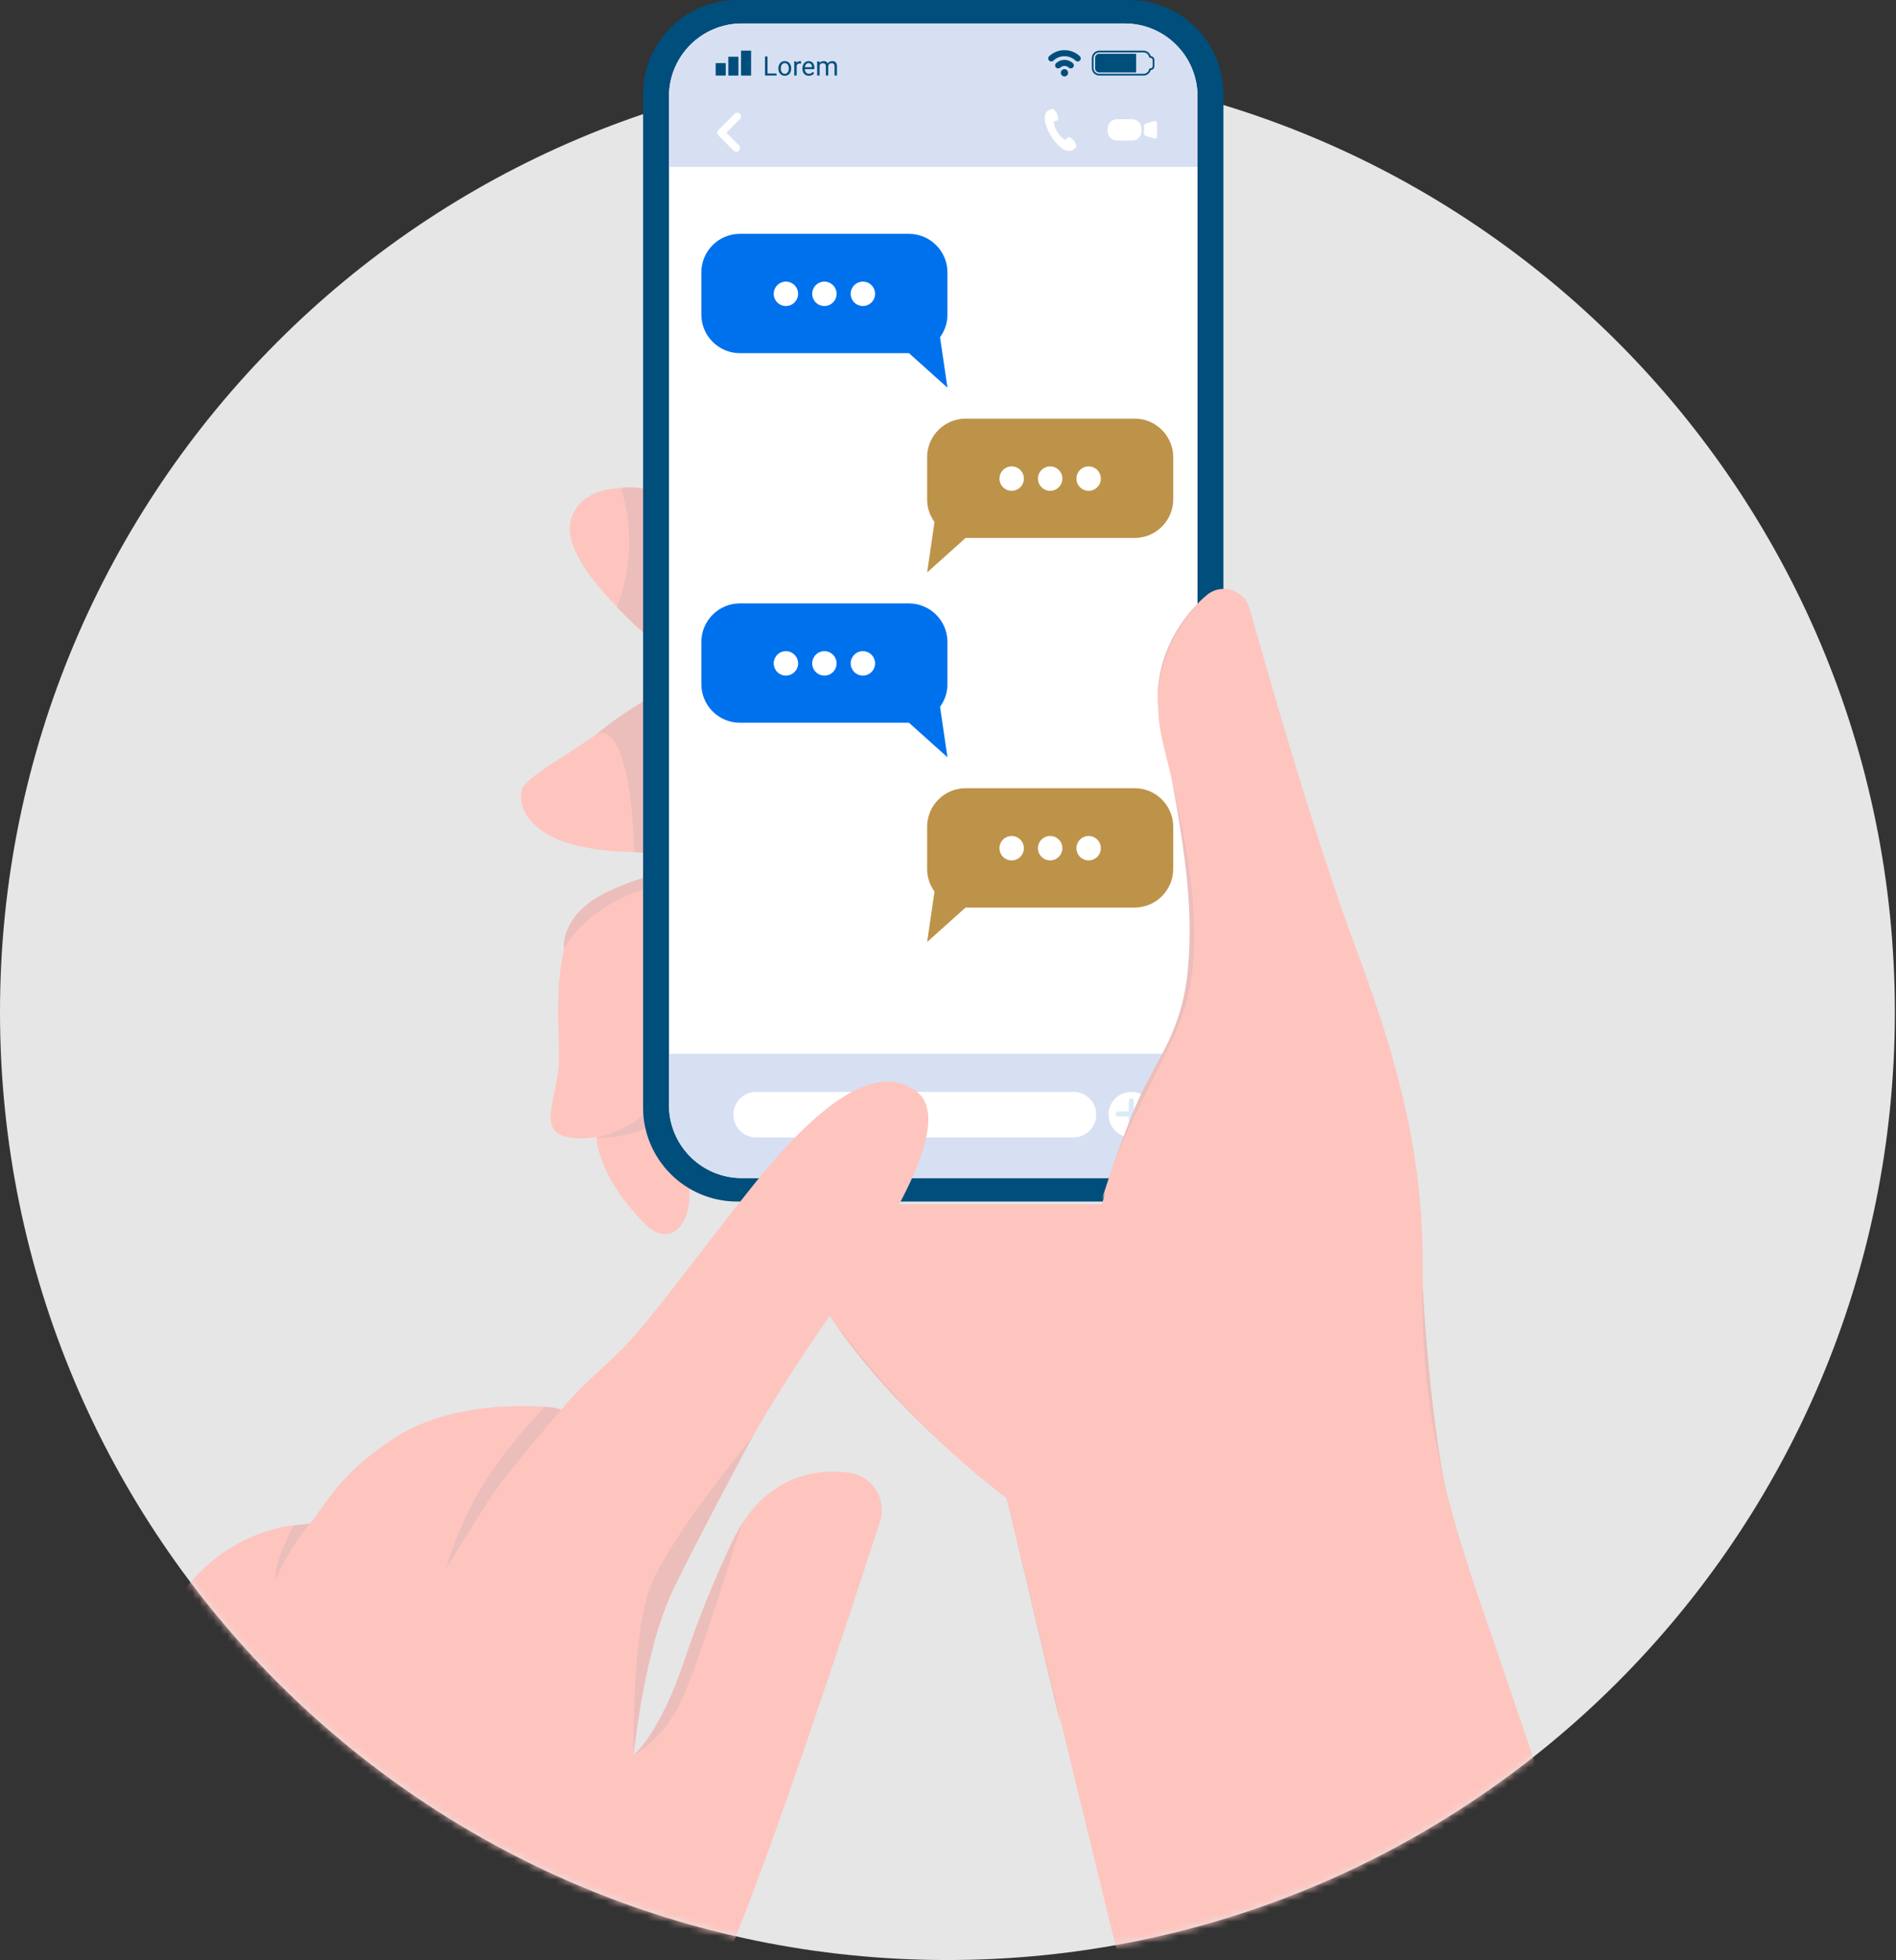 <svg width="271" height="280" viewBox="0 0 271 280" fill="none" xmlns="http://www.w3.org/2000/svg">
<rect x="0" y="0" width="271" height="280" fill="#333333" stroke="none"/>
<g clip-path="url(#clip0_150_26966)">
<path d="M135.418 280.001C210.208 280.001 270.837 219.372 270.837 144.582C270.837 69.793 210.208 9.164 135.418 9.164C60.629 9.164 0 69.793 0 144.582C0 219.372 60.629 280.001 135.418 280.001Z" fill="#E6E6E6"/>
<path d="M97.472 94.783C97.472 94.783 78.855 81.147 81.739 73.805C84.623 66.463 97.997 70.659 102.717 73.805L97.472 94.783Z" fill="#FEC5BF"/>
<path d="M88.732 69.725C88.732 69.725 90.945 69.184 94.991 70.546C94.991 70.546 98.959 71.358 102.717 73.805L97.473 94.783C97.473 94.783 91.44 90.39 88.176 86.692C88.176 86.692 91.705 78.757 88.733 69.726L88.732 69.725Z" fill="#ECBEBB"/>
<path d="M96.425 97.667C96.425 97.667 88.034 102.649 85.411 104.747C82.789 106.845 75.447 110.778 74.661 112.614C73.874 114.449 74.399 123.102 96.425 121.529L103.767 119.956L96.425 97.668V97.667Z" fill="#FEC5BF"/>
<path d="M85.412 104.747C85.412 104.747 90.045 102.33 90.656 121.719C90.656 121.719 97.998 122.665 103.767 119.955L96.425 97.667C96.425 97.667 90.307 100.726 85.412 104.747Z" fill="#ECBEBB"/>
<path d="M98.259 124.413C98.259 124.413 83.754 125.724 81.436 132.541C79.117 139.359 79.903 146.439 79.903 151.158C79.903 155.878 77.286 160.336 79.775 161.909C82.263 163.482 90.916 163.22 97.21 153.518C103.503 143.816 103.765 141.456 103.765 141.456L98.259 124.412V124.413Z" fill="#FEC5BF"/>
<path d="M103.766 161.124C103.766 161.124 98.522 166.106 98.522 170.826C98.522 175.546 95.333 178.168 92.076 174.759C88.82 171.351 84.624 166.106 85.148 159.551C85.673 152.995 100.233 148.668 100.233 148.668L103.766 161.125V161.124Z" fill="#FEC5BF"/>
<path d="M97.21 158.72C97.21 158.72 90.668 163.065 85.221 162.487C85.221 162.487 91.545 161.604 96.54 154.502L97.209 158.719L97.21 158.72Z" fill="#ECBEBB"/>
<path d="M98.615 125.519C98.615 125.519 85.754 126.626 80.6 135.571C80.6 135.571 79.908 130.802 86.68 127.477C93.451 124.151 98.259 124.413 98.259 124.413L98.615 125.519Z" fill="#ECBEBB"/>
<path d="M161.419 0H105.363C97.937 0 91.916 6.021 91.916 13.447V158.202C91.916 165.629 97.937 171.649 105.363 171.649H161.419C168.846 171.649 174.866 165.629 174.866 158.202V13.447C174.866 6.021 168.846 0 161.419 0Z" fill="#004E7C"/>
<path d="M160.751 3.355H106.034C100.283 3.355 95.621 8.017 95.621 13.768V157.883C95.621 163.633 100.283 168.295 106.034 168.295H160.751C166.502 168.295 171.163 163.633 171.163 157.883V13.768C171.163 8.017 166.502 3.355 160.751 3.355Z" fill="white"/>
<path d="M95.621 23.842V13.767C95.621 8.017 100.282 3.354 106.034 3.354H160.752C166.502 3.354 171.164 8.016 171.164 13.767V23.842H95.622H95.621Z" fill="#D7E0F2"/>
<path d="M160.75 168.293H106.032C100.281 168.293 95.619 163.632 95.619 157.881V150.526H171.161V157.881C171.161 163.631 166.5 168.293 160.749 168.293H160.75Z" fill="#D7E0F2"/>
<path d="M153.435 155.98H108.075C106.279 155.98 104.822 157.437 104.822 159.233C104.822 161.03 106.279 162.486 108.075 162.486H153.435C155.232 162.486 156.688 161.03 156.688 159.233C156.688 157.437 155.232 155.98 153.435 155.98Z" fill="white"/>
<path d="M161.698 162.486C163.494 162.486 164.951 161.03 164.951 159.233C164.951 157.437 163.494 155.98 161.698 155.98C159.902 155.98 158.445 157.437 158.445 159.233C158.445 161.03 159.902 162.486 161.698 162.486Z" fill="white"/>
<path d="M161.698 161.369C161.498 161.369 161.336 161.207 161.336 161.007V157.262C161.336 157.062 161.498 156.9 161.698 156.9C161.898 156.9 162.06 157.062 162.06 157.262V161.007C162.06 161.207 161.898 161.369 161.698 161.369Z" fill="#D7EBF9"/>
<path d="M163.57 159.496H159.825C159.625 159.496 159.463 159.334 159.463 159.134C159.463 158.934 159.625 158.772 159.825 158.772H163.57C163.77 158.772 163.932 158.934 163.932 159.134C163.932 159.334 163.77 159.496 163.57 159.496Z" fill="#D7EBF9"/>
<path d="M105.745 86.202H129.921C132.944 86.202 135.419 88.676 135.419 91.701V97.749C135.419 98.951 135.024 100.062 134.363 100.969L135.419 108.177L129.921 103.247H105.745C102.721 103.247 100.246 100.773 100.246 97.748V91.7C100.246 88.676 102.72 86.201 105.745 86.201V86.202Z" fill="#0071ED"/>
<path d="M123.333 96.513C124.296 96.513 125.076 95.733 125.076 94.77C125.076 93.807 124.296 93.026 123.333 93.026C122.37 93.026 121.59 93.807 121.59 94.77C121.59 95.733 122.37 96.513 123.333 96.513Z" fill="white"/>
<path d="M117.833 96.513C118.796 96.513 119.576 95.733 119.576 94.77C119.576 93.807 118.796 93.026 117.833 93.026C116.87 93.026 116.09 93.807 116.09 94.77C116.09 95.733 116.87 96.513 117.833 96.513Z" fill="white"/>
<path d="M112.331 96.513C113.294 96.513 114.075 95.733 114.075 94.77C114.075 93.807 113.294 93.026 112.331 93.026C111.368 93.026 110.588 93.807 110.588 94.77C110.588 95.733 111.368 96.513 112.331 96.513Z" fill="white"/>
<path d="M162.19 112.6H138.014C134.99 112.6 132.516 115.074 132.516 118.099V124.148C132.516 125.349 132.911 126.461 133.572 127.367L132.516 134.575L138.014 129.645H162.19C165.214 129.645 167.689 127.172 167.689 124.147V118.098C167.689 115.074 165.215 112.6 162.19 112.6V112.6Z" fill="#BD934A"/>
<path d="M146.344 121.169C146.344 122.132 145.563 122.912 144.601 122.912C143.638 122.912 142.857 122.132 142.857 121.169C142.857 120.206 143.638 119.426 144.601 119.426C145.563 119.426 146.344 120.206 146.344 121.169Z" fill="white"/>
<path d="M151.846 121.169C151.846 122.132 151.065 122.912 150.103 122.912C149.14 122.912 148.359 122.132 148.359 121.169C148.359 120.206 149.14 119.426 150.103 119.426C151.065 119.426 151.846 120.206 151.846 121.169Z" fill="white"/>
<path d="M155.603 122.912C156.566 122.912 157.346 122.132 157.346 121.169C157.346 120.206 156.566 119.426 155.603 119.426C154.64 119.426 153.859 120.206 153.859 121.169C153.859 122.132 154.64 122.912 155.603 122.912Z" fill="white"/>
<path d="M105.745 33.405H129.921C132.944 33.405 135.419 35.879 135.419 38.904V44.952C135.419 46.154 135.024 47.265 134.363 48.172L135.419 55.38L129.921 50.45H105.745C102.721 50.45 100.246 47.976 100.246 44.952V38.903C100.246 35.879 102.72 33.404 105.745 33.404V33.405Z" fill="#0071ED"/>
<path d="M123.333 43.717C124.296 43.717 125.076 42.937 125.076 41.974C125.076 41.011 124.296 40.23 123.333 40.23C122.37 40.23 121.59 41.011 121.59 41.974C121.59 42.937 122.37 43.717 123.333 43.717Z" fill="white"/>
<path d="M117.833 43.717C118.796 43.717 119.576 42.937 119.576 41.974C119.576 41.011 118.796 40.23 117.833 40.23C116.87 40.23 116.09 41.011 116.09 41.974C116.09 42.937 116.87 43.717 117.833 43.717Z" fill="white"/>
<path d="M112.331 43.717C113.294 43.717 114.075 42.937 114.075 41.974C114.075 41.011 113.294 40.23 112.331 40.23C111.368 40.23 110.588 41.011 110.588 41.974C110.588 42.937 111.368 43.717 112.331 43.717Z" fill="white"/>
<path d="M162.19 59.805H138.014C134.99 59.805 132.516 62.278 132.516 65.303V71.352C132.516 72.554 132.911 73.665 133.572 74.572L132.516 81.779L138.014 76.85H162.19C165.214 76.85 167.689 74.376 167.689 71.351V65.302C167.689 62.278 165.215 59.804 162.19 59.804V59.805Z" fill="#BD934A"/>
<path d="M144.601 70.115C145.564 70.115 146.344 69.335 146.344 68.372C146.344 67.409 145.564 66.629 144.601 66.629C143.638 66.629 142.857 67.409 142.857 68.372C142.857 69.335 143.638 70.115 144.601 70.115Z" fill="white"/>
<path d="M150.103 70.115C151.065 70.115 151.846 69.335 151.846 68.372C151.846 67.409 151.065 66.629 150.103 66.629C149.14 66.629 148.359 67.409 148.359 68.372C148.359 69.335 149.14 70.115 150.103 70.115Z" fill="white"/>
<path d="M155.603 70.115C156.566 70.115 157.346 69.335 157.346 68.372C157.346 67.409 156.566 66.629 155.603 66.629C154.64 66.629 153.859 67.409 153.859 68.372C153.859 69.335 154.64 70.115 155.603 70.115Z" fill="white"/>
<path d="M161.835 17.033H159.647C158.92 17.033 158.33 17.623 158.33 18.35V18.765C158.33 19.493 158.92 20.082 159.647 20.082H161.835C162.562 20.082 163.152 19.493 163.152 18.765V18.35C163.152 17.623 162.562 17.033 161.835 17.033Z" fill="white"/>
<path d="M164.971 19.785L163.744 19.409C163.612 19.368 163.521 19.247 163.521 19.109V17.966C163.521 17.828 163.611 17.706 163.744 17.666L164.971 17.289C165.172 17.227 165.377 17.378 165.377 17.589V19.486C165.377 19.697 165.172 19.848 164.971 19.786V19.785Z" fill="white"/>
<path fill-rule="evenodd" clip-rule="evenodd" d="M149.821 15.8C150.031 15.648 150.165 15.591 150.393 15.553C150.775 15.458 151.48 16.791 151.175 17.134C151.06 17.267 150.908 17.248 150.641 17.363C150.584 18.221 151.498 19.669 152.299 19.993C152.489 19.802 152.565 19.669 152.718 19.611C153.176 19.497 154.052 20.716 153.805 21.022C153.652 21.193 153.557 21.289 153.328 21.422C151.556 22.546 148.03 16.905 149.822 15.8H149.821Z" fill="white"/>
<path d="M105.237 21.675C105.101 21.675 104.964 21.623 104.86 21.519L102.679 19.339C102.579 19.239 102.523 19.103 102.523 18.962C102.523 18.82 102.579 18.684 102.679 18.584L105.006 16.258C105.214 16.049 105.552 16.049 105.76 16.258C105.969 16.466 105.969 16.804 105.76 17.012L103.811 18.961L105.614 20.764C105.823 20.973 105.823 21.31 105.614 21.518C105.51 21.623 105.374 21.674 105.237 21.674V21.675Z" fill="white"/>
<path d="M163.449 10.792H157.12C156.534 10.792 156.057 10.315 156.057 9.728V8.3C156.057 7.713 156.534 7.236 157.12 7.236H163.449C163.928 7.236 164.344 7.556 164.472 8.01C164.766 8.03 165 8.277 165 8.577V9.451C165 9.751 164.766 9.998 164.472 10.018C164.344 10.472 163.929 10.792 163.449 10.792ZM157.12 7.486C156.671 7.486 156.306 7.852 156.306 8.301V9.729C156.306 10.178 156.671 10.543 157.12 10.543H163.449C163.843 10.543 164.179 10.262 164.249 9.874C164.26 9.814 164.311 9.771 164.372 9.771H164.432C164.607 9.771 164.75 9.628 164.75 9.453V8.579C164.75 8.403 164.607 8.26 164.432 8.26H164.372C164.311 8.26 164.26 8.217 164.249 8.158C164.179 7.769 163.843 7.488 163.449 7.488H157.12V7.486Z" fill="#004E7C"/>
<path d="M157.121 7.682H162.393V10.349H157.121C156.795 10.349 156.529 10.083 156.529 9.757V8.272C156.529 7.946 156.795 7.681 157.121 7.681V7.682Z" fill="#004E7C"/>
<path d="M103.73 9.014H102.291V10.795H103.73V9.014Z" fill="#004E7C"/>
<path d="M105.543 8.101H104.104V10.796H105.543V8.101Z" fill="#004E7C"/>
<path d="M107.355 7.233H105.916V10.796H107.355V7.233Z" fill="#004E7C"/>
<path d="M154.475 8.343C154.477 8.459 154.431 8.57 154.35 8.651C154.178 8.821 153.902 8.824 153.727 8.657C153.302 8.252 152.736 8.027 152.149 8.031C151.562 8.027 150.996 8.251 150.571 8.657C150.395 8.824 150.119 8.82 149.948 8.65C149.781 8.484 149.78 8.213 149.946 8.046C149.949 8.043 149.951 8.041 149.955 8.037C150.546 7.473 151.332 7.161 152.149 7.166C152.966 7.161 153.752 7.474 154.343 8.037C154.427 8.117 154.475 8.227 154.476 8.342L154.475 8.343Z" fill="#004E7C"/>
<path d="M153.355 9.032C153.526 9.195 153.533 9.464 153.37 9.635C153.368 9.639 153.364 9.641 153.362 9.645C153.191 9.816 152.914 9.818 152.74 9.651C152.408 9.339 151.891 9.339 151.559 9.651C151.385 9.818 151.108 9.815 150.937 9.645C150.769 9.479 150.768 9.208 150.935 9.04C150.937 9.038 150.94 9.035 150.943 9.032C151.62 8.393 152.678 8.393 153.355 9.032Z" fill="#004E7C"/>
<path d="M152.669 10.398C152.669 10.685 152.435 10.918 152.147 10.918C151.86 10.918 151.627 10.685 151.627 10.397C151.627 10.11 151.86 9.877 152.148 9.877C152.436 9.877 152.669 10.111 152.669 10.398H152.669Z" fill="#004E7C"/>
<path d="M109.706 10.495H110.992V10.787H109.346V8.073H109.705V10.494L109.706 10.495Z" fill="#004E7C"/>
<path d="M111.254 9.76C111.254 9.562 111.293 9.384 111.37 9.227C111.448 9.069 111.556 8.947 111.695 8.861C111.833 8.776 111.991 8.732 112.169 8.732C112.444 8.732 112.666 8.827 112.835 9.017C113.005 9.207 113.09 9.46 113.09 9.776V9.8C113.09 9.997 113.052 10.173 112.977 10.329C112.901 10.485 112.795 10.606 112.655 10.694C112.515 10.781 112.355 10.824 112.173 10.824C111.9 10.824 111.679 10.729 111.509 10.539C111.34 10.35 111.255 10.098 111.255 9.784V9.76H111.254ZM111.601 9.8C111.601 10.024 111.652 10.204 111.756 10.338C111.86 10.474 111.999 10.542 112.173 10.542C112.346 10.542 112.487 10.473 112.59 10.336C112.694 10.199 112.746 10.006 112.746 9.759C112.746 9.538 112.693 9.359 112.588 9.221C112.483 9.084 112.344 9.015 112.169 9.015C111.999 9.015 111.862 9.083 111.757 9.219C111.653 9.354 111.601 9.548 111.601 9.8Z" fill="#004E7C"/>
<path d="M114.498 9.08C114.446 9.072 114.39 9.067 114.329 9.067C114.102 9.067 113.949 9.164 113.868 9.356V10.788H113.523V8.772H113.859L113.865 9.005C113.978 8.824 114.139 8.734 114.346 8.734C114.412 8.734 114.463 8.743 114.498 8.761V9.081V9.08Z" fill="#004E7C"/>
<path d="M115.615 10.824C115.341 10.824 115.119 10.734 114.948 10.555C114.777 10.376 114.691 10.135 114.691 9.834V9.771C114.691 9.571 114.73 9.393 114.806 9.234C114.882 9.077 114.989 8.954 115.126 8.865C115.263 8.777 115.413 8.732 115.573 8.732C115.835 8.732 116.039 8.819 116.184 8.992C116.33 9.165 116.402 9.411 116.402 9.733V9.877H115.035C115.041 10.076 115.098 10.236 115.21 10.359C115.321 10.481 115.463 10.542 115.634 10.542C115.756 10.542 115.858 10.517 115.943 10.467C116.028 10.417 116.102 10.352 116.165 10.27L116.375 10.434C116.207 10.694 115.953 10.824 115.615 10.824ZM115.572 9.016C115.433 9.016 115.316 9.067 115.222 9.168C115.128 9.27 115.069 9.411 115.047 9.594H116.057V9.568C116.047 9.393 116 9.258 115.915 9.16C115.83 9.065 115.716 9.016 115.572 9.016Z" fill="#004E7C"/>
<path d="M117.125 8.771L117.134 8.994C117.282 8.821 117.482 8.733 117.733 8.733C118.015 8.733 118.207 8.842 118.308 9.058C118.375 8.961 118.462 8.883 118.57 8.823C118.678 8.764 118.805 8.733 118.951 8.733C119.394 8.733 119.618 8.967 119.626 9.436V10.787H119.282V9.456C119.282 9.312 119.248 9.205 119.183 9.133C119.117 9.062 119.007 9.026 118.851 9.026C118.724 9.026 118.618 9.064 118.533 9.141C118.448 9.216 118.399 9.32 118.385 9.45V10.788H118.039V9.466C118.039 9.173 117.895 9.027 117.608 9.027C117.382 9.027 117.228 9.123 117.144 9.316V10.788H116.799V8.772H117.125V8.771Z" fill="#004E7C"/>
<path d="M112.094 178.565L108.225 172.049H157.521C157.521 172.049 156.21 176.244 155.948 180.353C155.948 180.353 144.673 176.108 133.223 176.308C121.774 176.507 112.095 178.565 112.095 178.565H112.094Z" fill="#ECBEBB"/>
<path d="M157.521 171.262C157.521 171.262 160.144 162.871 162.679 157.19C165.213 151.509 168.917 147.404 169.759 138.748C170.599 130.091 169.448 122.098 167.486 111.369C167.486 111.369 172.206 121.966 172.381 134.989C172.555 148.013 166.175 154.393 163.815 159.113C161.455 163.833 157.521 171.262 157.521 171.262Z" fill="#ECBEBB"/>
<path d="M172.273 85.207C172.273 85.207 164.715 91.195 165.532 101.161C165.532 101.161 164.91 96.785 172.273 85.207Z" fill="#ECBEBB"/>
<path d="M118.954 188.475C118.954 188.475 142.576 209.633 156.21 211.993C156.21 211.993 147.825 222.332 151.493 246.006L143.886 214.003C143.886 214.003 128.109 202.251 118.953 188.475H118.954Z" fill="#ECBEBB"/>
<path d="M203.085 173.151C203.085 173.151 198.689 198.096 201.836 210.42C204.983 222.744 211.704 239.818 218.439 249.111C218.439 249.111 208.198 220.365 206.517 212.127C204.835 203.889 203.022 186.228 203.085 173.151Z" fill="#ECBEBB"/>
<mask id="mask0_150_26966" style="mask-type:luminance" maskUnits="userSpaceOnUse" x="0" y="9" width="271" height="272">
<path d="M135.418 280.001C210.208 280.001 270.837 219.372 270.837 144.582C270.837 69.793 210.208 9.164 135.418 9.164C60.629 9.164 0 69.793 0 144.582C0 219.372 60.629 280.001 135.418 280.001Z" fill="white"/>
</mask>
<g mask="url(#mask0_150_26966)">
<path d="M228.813 279.89C228.813 279.89 215.907 241.274 211.012 227.289C206.118 213.304 202.971 198.97 203.32 183.587C203.67 168.204 201.223 155.267 193.881 135.688C188.324 120.869 181.564 97.436 178.607 86.92C177.824 84.135 174.339 83.184 172.272 85.208C168.298 89.099 163.702 96.083 166.262 106.32C170.457 123.101 172.904 137.087 168.01 147.575C163.116 158.064 159.27 164.008 157.521 172.049H108.225C108.225 172.049 121.51 197.221 143.886 214.004C143.886 214.004 156.442 265.906 159.938 279.89H228.813Z" fill="#FEC5BF"/>
</g>
<mask id="mask1_150_26966" style="mask-type:luminance" maskUnits="userSpaceOnUse" x="0" y="9" width="271" height="272">
<path d="M135.418 280.001C210.208 280.001 270.837 219.372 270.837 144.582C270.837 69.793 210.208 9.164 135.418 9.164C60.629 9.164 0 69.793 0 144.582C0 219.372 60.629 280.001 135.418 280.001Z" fill="white"/>
</mask>
<g mask="url(#mask1_150_26966)">
<path d="M125.778 217.357C126.815 214.156 124.686 210.796 121.347 210.38C116.11 209.728 108.71 210.983 104.15 221.195C96.496 238.334 96.472 245.047 90.565 250.749C90.565 250.749 90.921 237.358 97.678 223.926C104.435 210.495 108.645 202.806 115.117 193.09C121.588 183.375 137.804 161.395 131.094 156.008C122.442 149.062 108.664 168.109 104.54 173.273C100.416 178.437 92.641 188.954 89.173 192.459C85.746 195.922 83.126 197.814 80.235 201.391C80.037 201.637 79.188 201.108 78.599 201.046C78.599 201.046 65.421 199.452 56.228 205.516C48.469 210.635 46.753 214.662 44.294 217.643C44.099 217.88 43.445 217.91 42.92 217.891C42.073 217.861 41.23 217.946 40.401 218.124C35.664 219.138 23.056 223.595 20.454 242.498C18.868 254.016 17.36 268.329 16.238 279.891H103.845C110.309 264.686 121.546 230.437 125.779 217.358L125.778 217.357Z" fill="#FEC5BF"/>
</g>
<path d="M77.889 200.979C77.889 200.979 79.528 201.039 80.235 201.39C80.235 201.39 72.81 209.872 69.975 214.173C67.14 218.474 63.74 224.14 63.74 224.14C63.74 224.14 64.799 219.83 67.911 214.039C71.442 207.466 77.89 200.979 77.89 200.979" fill="#ECBEBB"/>
<path d="M90.564 250.749C90.564 250.749 94.576 248.765 97.254 243.268C99.932 237.77 105.972 217.79 105.972 217.79C105.972 217.79 101.587 225.84 98.003 236.695C94.418 247.551 90.565 250.749 90.565 250.749H90.564Z" fill="#ECBEBB"/>
<path d="M44.294 217.643C44.294 217.643 40.76 221.989 39.408 225.791C39.408 225.791 38.82 223.895 41.982 217.908L44.294 217.643Z" fill="#ECBEBB"/>
<path d="M90.564 250.749C90.564 250.749 92.163 235.316 96.181 227.135C100.198 218.954 107.532 205.304 107.532 205.304C107.532 205.304 94.942 220.416 92.618 227.566C90.296 234.716 90.564 250.749 90.564 250.749Z" fill="#ECBEBB"/>
</g>
<defs>
<clipPath id="clip0_150_26966">
<rect width="270.836" height="280" fill="white"/>
</clipPath>
</defs>
</svg>
